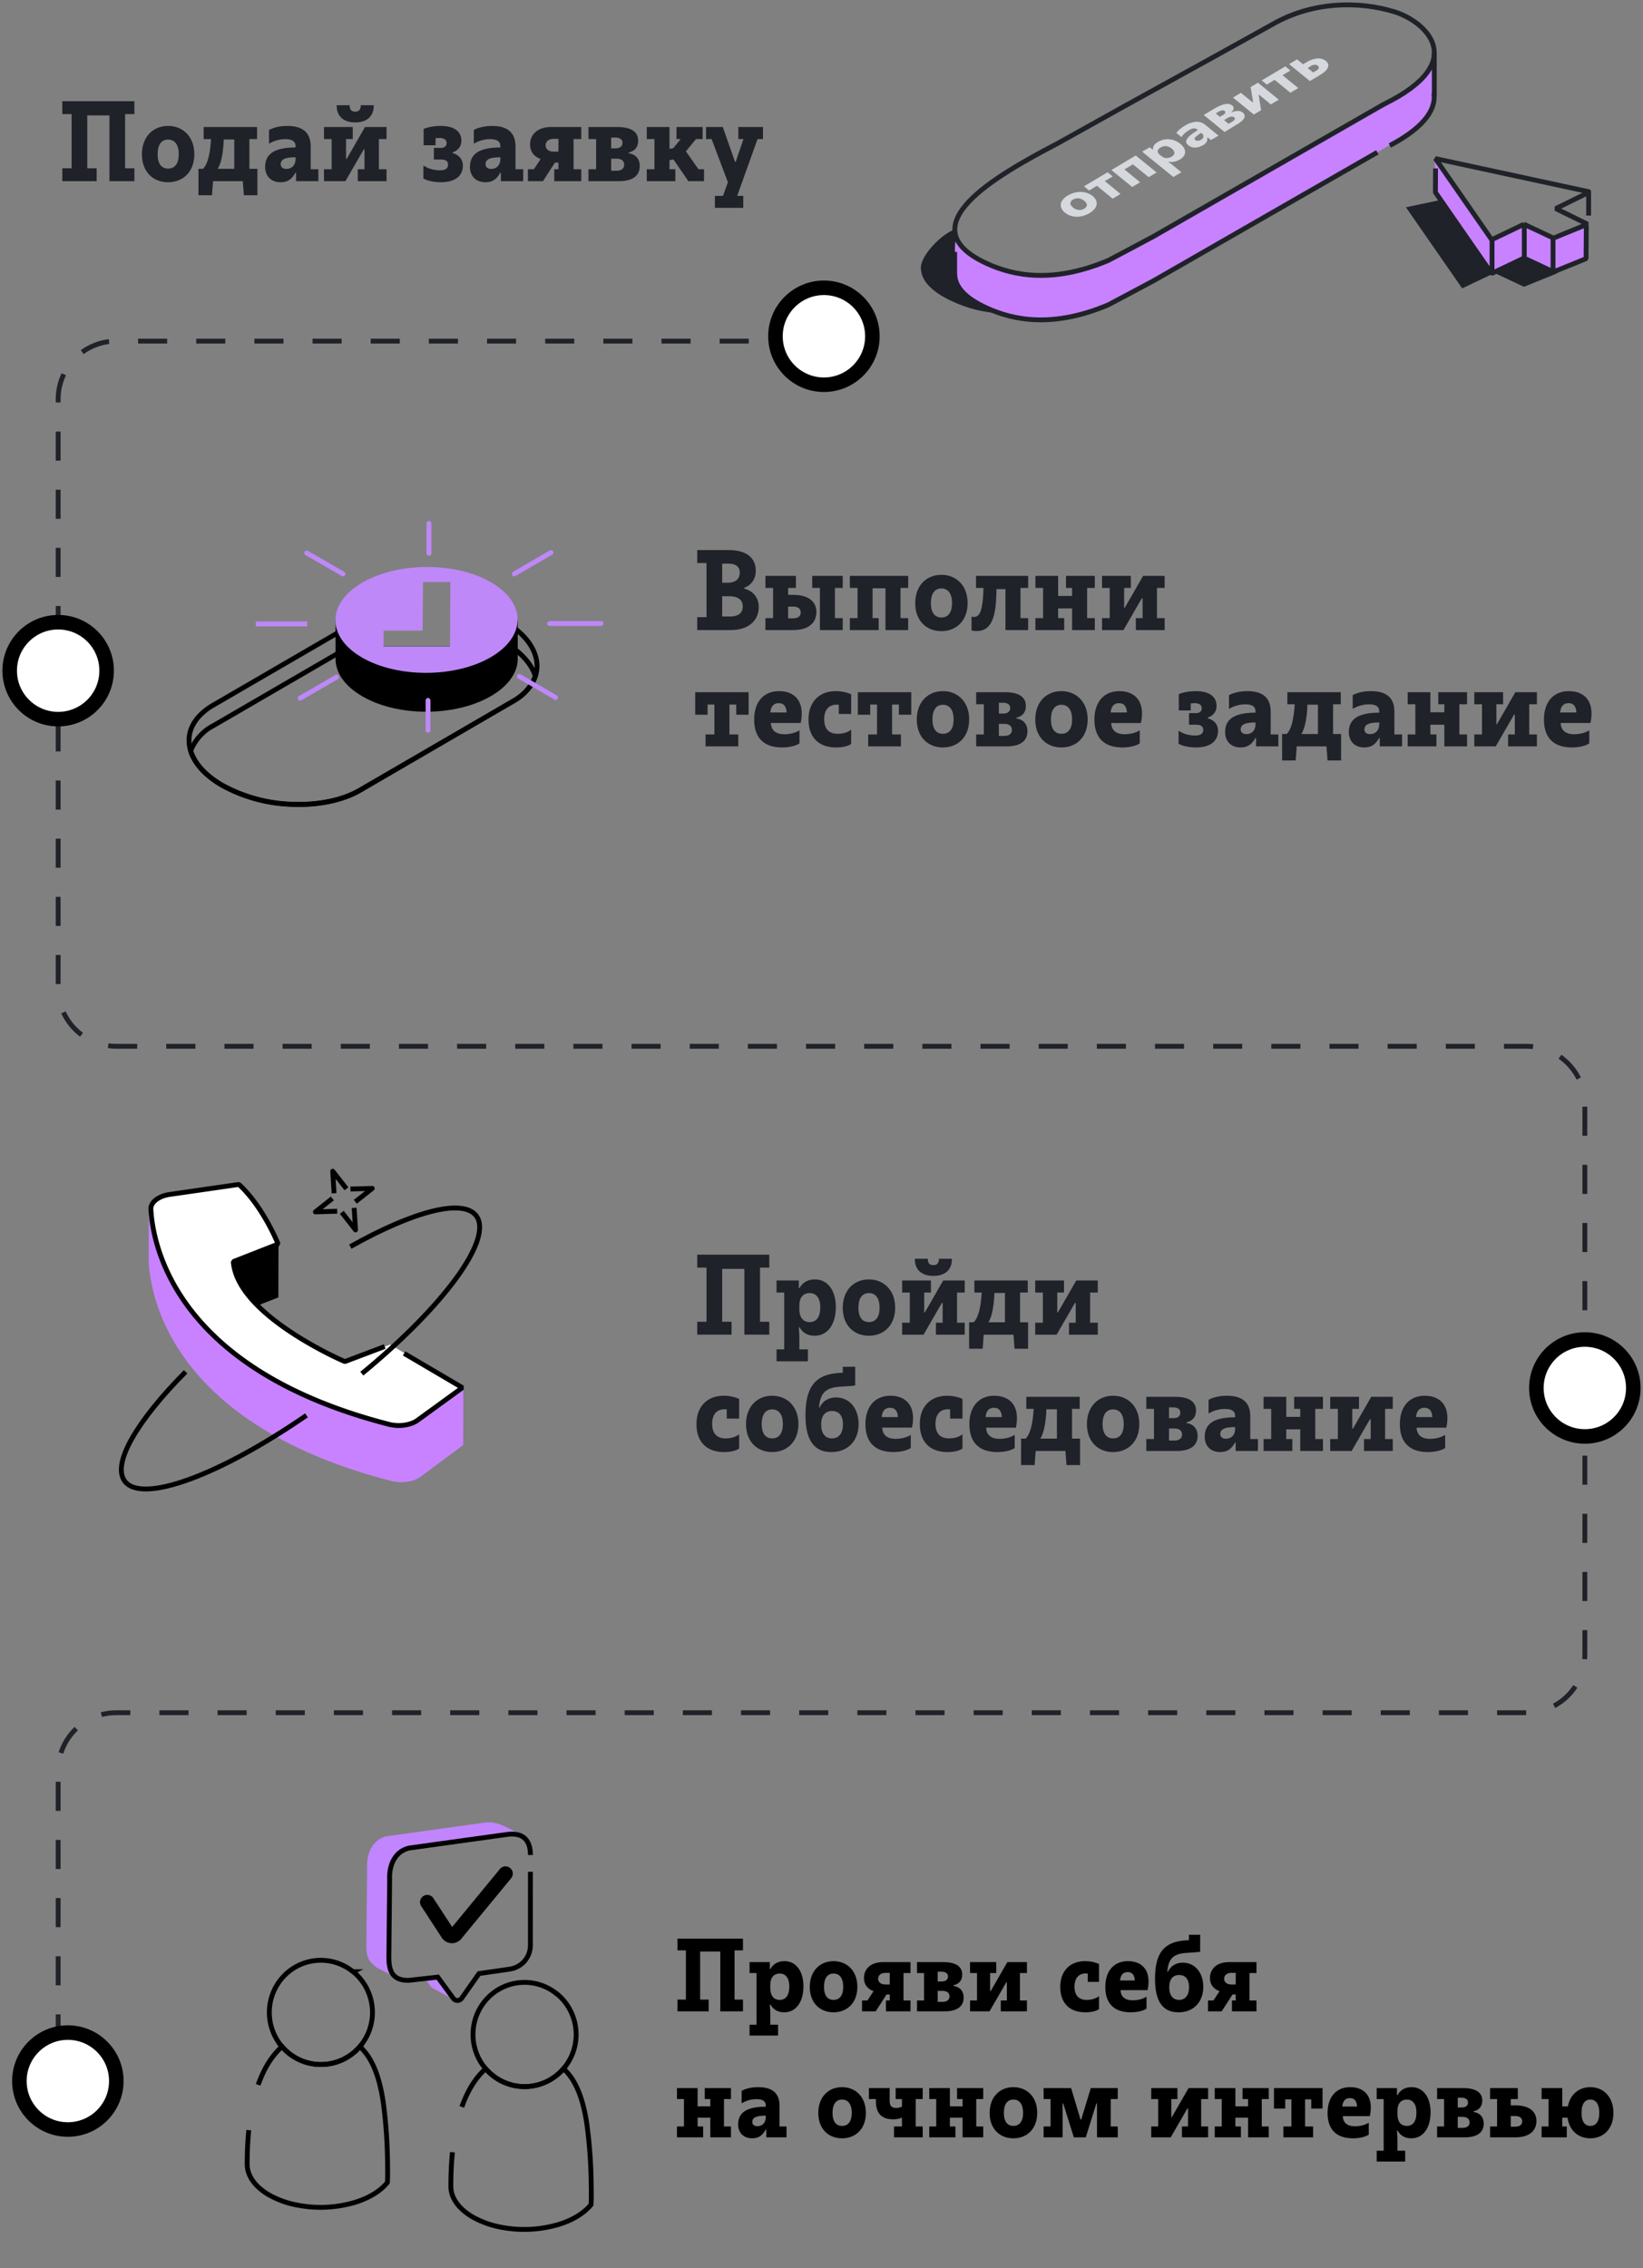 <svg width="339" height="468" fill="none" xmlns="http://www.w3.org/2000/svg"><rect width="100%" height="100%" fill="#808080" stroke="none"/><path d="m321.217 49.575-.052 6.874-6.72 2.724-6.085-2.85-6.668 3.179-11.606-16.733 11.606-2.455 6.572 9.117 5.859 2.716 7.094-2.572z" fill="#1F2229"/><path d="m327.303 46.496-.052 6.874-6.72 2.724-6.086-2.85-6.668 3.18-11.605-16.734-.113-6.671 11.51 15.94 6.781-2.606 5.859 2.716 7.094-2.573z" fill="#C882FF"/><path d="m314.446 46.27-6.668 3.187-11.606-16.733 31.827 6.874-6.999 3.44 6.555 3.214-7.024 2.876-6.085-2.859z" stroke="#1F2229" stroke-linejoin="bevel"/><path d="m327.303 46.497-.052 6.873-6.72 2.724-6.085-2.85-6.668 3.18-11.606-16.734.026-4.934M327.781 39.295v5.186M320.436 49.204v6.51M314.506 46.674v6.511M307.854 49.39v6.51" stroke="#1F2229" stroke-linejoin="bevel"/><path d="M190 55.29c.038 2.433 1.905 4.792 6.56 6.924 5.664 2.605 13.766 4.145 25.075-.616.267-.111 9.404-5.003 9.404-5.003l46.15-26.489s8.033-4.589 9.804-6.868c2.807-3.61 4.417 1.306 4.912-4.066-1.829 3.265-4.563 3.24-14.716 8.932-22.294 13.596-67.135 36.672-65.291 29.877-11.741 4.313-12.7-4.312-15.338-10.472-2.759 1.232-6.598 5.347-6.56 7.78z" fill="#1F2229"/><path d="M196.994 56.61c.038 2.433 1.904 4.793 6.559 6.924 5.664 2.606 13.766 4.146 25.075-.616.267-.11 9.404-5.002 9.404-5.002l46.15-26.49s8.033-4.589 9.804-6.868c2.807-3.61 1.474-7.626 1.969-12.998-1.829 3.265-.521 4.392-10.674 10.084-22.294 13.596-52.068 29.286-56.926 32.403-11.741 4.313-22.504 4.19-31.247-4.207-.172 2.033-.114 6.77-.114 6.77z" fill="#C882FF"/><path d="M285.614 21.466c17.989-8.846 8.255-17.126 2.166-19.01C280.363.157 270.826.28 262.565 5.011l-1.454.807c-18.58 10.361-21.793 11.963-42.087 23.323l-1.029.566c-12.47 6.542-30.999 17.015-14.414 24.654 5.664 2.605 13.767 4.145 25.076-.616.266-.111 9.404-4.996 9.404-4.996l46.15-26.49 1.403-.794zM286.762 30.022c7.473-3.93 9.575-7.725 9.093-10.86" stroke="#1F2229" stroke-linejoin="round"/><path d="M196.996 56.61c.038 2.433 1.905 4.793 6.559 6.924 5.664 2.606 13.767 4.146 25.076-.616.266-.111 9.404-5.002 9.404-5.002l46.15-26.49M196.975 51.984v5.267M295.938 10.746v9.118" stroke="#1F2229" stroke-linejoin="round"/><path d="m229.582 40.997-3.259-2.661-1.616.971-1.047-.862 4.867-2.898 1.055.854-1.625.963 3.241 2.652-1.616.98zM219.713 43.858a2.4 2.4 0 0 1-.725-.908 1.74 1.74 0 0 1-.11-.908c.075-.337.237-.65.468-.908.274-.322.604-.592.973-.8l.101-.054a5.063 5.063 0 0 1 2.544-.672c.442-.002.882.065 1.304.2.427.144.825.362 1.175.644.312.239.558.551.716.909.124.286.156.603.092.908-.07.339-.232.653-.468.908a3.879 3.879 0 0 1-.992.8l-.11.063a5.395 5.395 0 0 1-1.157.49c-.439.126-.893.19-1.35.191a4.54 4.54 0 0 1-1.295-.209 3.695 3.695 0 0 1-1.166-.654zm1.13-1.952c0 .281.147.59.569.908.333.303.761.486 1.212.517.37.011.736-.08 1.056-.263.152-.081.287-.192.395-.327a.662.662 0 0 0 .174-.381.779.779 0 0 0-.092-.436 1.938 1.938 0 0 0-.449-.49 2.368 2.368 0 0 0-.625-.373 1.849 1.849 0 0 0-1.194-.091 2.532 2.532 0 0 0-.468.19 1.023 1.023 0 0 0-.56.7M258.699 23.631l-4.297-3.505 1.635-.972 2.424 1.97.092-.054-.515-3.106 1.515-.9 4.297 3.498-1.634.98-2.433-1.989-.083.064.505 3.124-1.506.89zM252.67 27.237l-4.307-3.515 2.25-1.335.202-.118c.34-.195.693-.368 1.056-.518.322-.13.657-.225 1.001-.282.254-.05.516-.05.771 0 .209.057.405.153.578.282a.74.74 0 0 1 .322.681c-.073.281-.242.528-.478.7l.055.054c.399-.188.834-.29 1.277-.3.367-.005.724.117 1.01.346.158.116.282.273.358.454a.72.72 0 0 1 0 .554 1.819 1.819 0 0 1-.487.663 6.044 6.044 0 0 1-1.065.772l-2.543 1.562zm1.974-3.015a.744.744 0 0 0-.606-.155 1.859 1.859 0 0 0-.717.255l-.752.454.918.772.753-.445c.214-.112.395-.278.523-.482a.332.332 0 0 0-.11-.427l-.009.027zm-3.223-1.154-.579.336.854.7.579-.337c.222-.105.405-.276.523-.49a.34.34 0 0 0-.119-.382.658.658 0 0 0-.524-.118c-.241.04-.472.126-.679.255h-.055M244.89 28.727c.202-.33.463-.619.771-.854.469-.382.97-.726 1.497-1.026l-.193-.155a.93.93 0 0 0-.689-.2c-.3.037-.589.14-.845.3l-.091.055a5.872 5.872 0 0 0-.919.672 3.398 3.398 0 0 0-.642.772l-1.056-.854c.197-.295.439-.558.716-.781.334-.27.687-.515 1.056-.736l.137-.073a4.806 4.806 0 0 1 2.195-.726 2.771 2.771 0 0 1 1.836.617l2.755 2.253-1.579.908-.661-.545-.083.055c.014.13.014.26 0 .39a.817.817 0 0 1-.092.4c-.083.15-.188.288-.312.409-.169.165-.36.306-.569.418h-.065c-.456.275-.98.422-1.515.426a2.115 2.115 0 0 1-1.349-.472 1.25 1.25 0 0 1-.441-.609 1.007 1.007 0 0 1 .138-.644zm1.744-.445c-.211.236-.22.436 0 .608a.74.74 0 0 0 .514.154c.222-.003.439-.07.625-.19a1.35 1.35 0 0 0 .33-.264.724.724 0 0 0 .175-.327.624.624 0 0 0 0-.363.913.913 0 0 0-.294-.354l-.156-.127a5.64 5.64 0 0 0-1.194.908M242.089 36.52l-6.427-5.223 1.579-.908.597.49.083-.054c-.044-.27.008-.546.147-.782.223-.342.542-.614.918-.78l.083-.055a3.426 3.426 0 0 1 1.037-.39c.395-.09.801-.11 1.203-.064.399.03.789.126 1.157.281.38.154.733.365 1.047.627.303.234.561.52.762.845.156.261.242.559.248.863a1.49 1.49 0 0 1-.276.826c-.217.295-.496.54-.817.718l-.092.054a3.512 3.512 0 0 1-1.092.409 3.15 3.15 0 0 1-1.167 0h-.073l.725.508 2.029 1.653-1.671.981zm-3.149-5.014c.081.172.204.322.358.436l.266.218c.318.278.724.438 1.148.454a2.105 2.105 0 0 0 1.029-.282c.145-.084.275-.191.385-.318a.67.67 0 0 0 .074-.845 1.587 1.587 0 0 0-.45-.517 2.556 2.556 0 0 0-.606-.363 2.142 2.142 0 0 0-.615-.137 1.96 1.96 0 0 0-1.038.273 1.81 1.81 0 0 0-.404.309.76.76 0 0 0-.202.363.69.69 0 0 0 .064.4M233.606 38.58l-4.297-3.496 5.031-2.997 4.307 3.496-1.635.981-3.259-2.652-1.754 1.045 3.25 2.652-1.643.972zM266.247 19.135l-3.25-2.652-1.616.972-1.047-.863 4.866-2.897 1.047.853-1.625.972 3.25 2.652-1.625.963zM270.276 16.729l-4.297-3.497 1.634-.981 1.239 1.008.579-.345.101-.055a6.4 6.4 0 0 1 1.203-.563c.368-.125.75-.204 1.138-.236.31-.018.621.019.918.109.273.084.528.216.753.39.203.16.363.366.469.6a.963.963 0 0 1 0 .681c-.1.286-.267.544-.487.754-.319.32-.68.594-1.074.818l-2.176 1.316zm.082-3.016-.551.327 1.157.908.551-.327c.349-.209.542-.4.579-.58a.433.433 0 0 0-.193-.472.925.925 0 0 0-.634-.21 1.798 1.798 0 0 0-.863.29" fill="#D5D8DC"/><path d="m75.523 127.185-31.471 18.276c-3.577 2.061-5.365 4.958-5.007 8.099.358 3.141 2.763 6.146 6.777 8.477a31.95 31.95 0 0 0 14.591 3.941c5.365.189 10.327-.855 13.868-2.915l31.462-18.313c3.576-2.051 5.365-4.949 5.016-8.098-.349-3.15-2.772-6.156-6.777-8.486" stroke="#000" stroke-linejoin="round"/><path d="m75.523 131.432-31.471 18.276a9.877 9.877 0 0 0-4.712 5.238c.822 2.6 3.084 5.084 6.482 7.055a31.95 31.95 0 0 0 14.591 3.941c5.365.189 10.327-.855 13.867-2.916l31.463-18.276a9.876 9.876 0 0 0 4.712-5.237c-.814-2.601-3.085-5.084-6.473-7.055" stroke="#000" stroke-linejoin="round"/><path fill-rule="evenodd" clip-rule="evenodd" d="m75.551 127.806 3.576 5.561h13.707l7.823-5.534h6.169v8.098c0 2.79-1.878 5.571-5.543 7.703-7.359 4.275-19.277 4.302-26.59 0-3.666-2.132-5.49-4.94-5.454-7.748v-8.098l6.312.018z" fill="#000"/><path d="m69.46 139.693-7.528 4.365 7.528-4.365zm-6.17-25.592 7.475 4.31-7.474-4.31zm43.864 25.457 7.475 4.347-7.475-4.347zM88.504 108v6.164V108zm25.177 6.011-7.564 4.4 7.564-4.4zm10.318 14.641h-10.604 10.604zm-35.683 15.856v6.164-6.164zm-24.927-15.775H52.785 63.39z" fill="#BE88F8"/><path d="M63.389 128.733H52.785m16.675 10.96-7.528 4.365 7.528-4.365zm-6.17-25.592 7.475 4.31-7.474-4.31zm43.864 25.457 7.475 4.347-7.475-4.347zM88.504 108v6.164V108zm25.177 6.011-7.564 4.4 7.564-4.4zm10.318 14.641h-10.604 10.604zm-35.683 15.856v6.164-6.164z" stroke="#BE88F8" stroke-linejoin="round"/><path fill-rule="evenodd" clip-rule="evenodd" d="M74.754 120.21c7.358-4.283 19.267-4.301 26.581-.054 7.313 4.248 7.278 11.177-.081 15.451-7.358 4.275-19.276 4.302-26.59.045-7.313-4.256-7.269-11.167.09-15.442zm12.436 9.899h-8.046v3.275H92.85l.072-13.3h-5.633l-.099 10.025z" fill="#BE88F8"/><path d="m57.466 256.013-9.426 3.68-.029 11.669 9.427-3.665.028-11.684z" fill="#000"/><path d="M86.083 293.411c-.254.129-.493.258-.774.344a4.97 4.97 0 0 1-.929.258v-.015c-.14.015-.267.043-.393.058a1.74 1.74 0 0 1-.282.028c-.197.043-.38.058-.577.058h-.506c-.155 0-.324-.029-.493-.029h-.014a5.887 5.887 0 0 1-.492-.057c-.169-.029-.324-.058-.492-.086-.141-.029-.268-.072-.394-.1-1.267-.315-2.49-.659-3.686-1.003-3.7-1.074-7.12-2.248-10.257-3.508h-.014c-4.263-1.703-8.019-3.565-11.34-5.512-21.285-12.499-24.366-28.922-24.732-35.136v-.115l-.028 11.669v.115c.366 6.228 3.46 22.651 24.747 35.15 3.32 1.948 7.077 3.809 11.34 5.513 3.137 1.26 6.555 2.434 10.255 3.508 1.196.343 2.434.673 3.686 1.002.127.043.268.071.394.1.155.029.324.057.493.086.169.029.323.057.492.057h.014c.155.029.324.029.493.029h.52c.197-.014.38-.029.563-.043.084-.014.183-.043.281-.043.127-.014.254-.029.38-.057h.014c.324-.058.647-.129.943-.229.436-.158.816-.33 1.168-.544l.52-.358 8.584-6.393.028-11.67-9.512 6.938v-.015z" fill="#C882FF"/><path d="M49.349 244.259c4.918 4.498 7.952 11.956 8.118 12.337l-9.282 3.637c.485 6.697 8.63 12.774 15.114 16.581 4.364 2.566 7.8 4.032 7.98 4.103l9.213-3.483 15.1 8.883-9.295 6.753c-.693.508-1.649.846-2.73 1.001a8.184 8.184 0 0 1-3.214-.183c-10.293-2.651-18.44-6.077-24.895-9.869-20.933-12.309-23.981-28.481-24.327-34.614-.042-.705.332-1.41 1.053-1.959.734-.564 1.759-.973 2.923-1.128l14.242-2.059z" fill="#fff"/><path d="m83.376 279.244 12.027 7.074-9.269 6.734c-.69.506-1.643.844-2.72.998a8.137 8.137 0 0 1-3.205-.183c-10.263-2.642-18.386-6.058-24.823-9.84-20.871-12.272-23.91-28.396-24.255-34.511-.042-.703.331-1.406 1.05-1.954.732-.563 1.754-.97 2.914-1.125l14.2-2.052c4.904 4.484 7.929 11.92 8.094 12.3l-9.254 3.627c.483 6.677 8.605 12.736 15.07 16.532 4.35 2.558 7.776 4.02 7.956 4.09l8.21-3.103" stroke="#000" stroke-linejoin="bevel"/><path d="M72.279 257.219c12.899-7.25 23.293-10.063 26.013-6.321 3.492 4.8-6.848 18.752-23.635 32.525M63.231 292.031c-17.867 12.337-34.026 18.346-37.523 13.543-2.638-3.63 2.621-12.482 12.591-22.531" stroke="#000" stroke-miterlimit="10"/><path class="dot1" d="m68.929 246.206-.28-4.553 2.834 3.629" stroke="#000" stroke-linejoin="round"/><path class="dot2" d="m72.31 245.332 4.503-.131-3.502 2.765" stroke="#000" stroke-linejoin="round"/><path class="dot3" d="m73.075 249.216.28 4.552-2.834-3.628" stroke="#000" stroke-linejoin="round"/><path class="dot4" d="m69.576 249.914-4.503.131 3.501-2.765" stroke="#000" stroke-linejoin="round"/><path d="M19.942 34.72h-1.936V23.808h4.576v13.574h5.148V34.72h-1.914V23.544h1.914v-2.662H12.858v2.662h1.914V34.72h-1.914v2.662h7.084V34.72zm14.738 2.882c3.058 0 5.412-2.112 5.412-5.786 0-3.674-2.398-5.83-5.412-5.83-3.036 0-5.39 2.178-5.39 5.852 0 3.674 2.354 5.764 5.39 5.764zm0-2.816c-1.21 0-2.156-.814-2.156-2.948 0-2.2.946-3.036 2.156-3.036 1.21 0 2.2.836 2.2 3.014 0 2.156-.968 2.97-2.2 2.97zm10.223.044c.946-1.342 1.232-4.598 1.254-6.05h2.178v6.05h-3.432zm-.946 2.552h6.138l.22 2.904h2.794V34.83h-1.65v-6.138h1.584v-2.486H42.021v2.486h1.518c-.176 2.838-.616 5.082-1.65 6.138h-.946v5.456h2.794l.22-2.904zm15.131-2.53c-.748 0-1.166-.396-1.166-.946 0-.968.77-1.452 3.058-1.452v.308c0 1.408-.858 2.09-1.892 2.09zm1.87.792h.132v1.738h4.598v-2.464h-1.584V30.21c0-2.728-1.496-4.224-4.84-4.224-1.364 0-2.706.264-3.762.836v2.838a6.412 6.412 0 0 1 3.366-.946c1.496 0 2.112.506 2.112 1.452v.264c-4.312 0-6.27 1.32-6.27 4.004 0 1.87 1.188 3.168 3.19 3.168 1.716 0 2.442-.902 3.058-1.958zm5.888 1.738h4.422l3.784-6.556h.154v4.092H73.82v2.464h5.94v-2.464h-1.584v-6.226h1.584v-2.486h-4.444l-3.784 6.578H71.4v-4.092h1.386v-2.486h-5.94v2.486h1.584v6.226h-1.584v2.464zm6.446-12.122c1.892 0 3.828-.814 3.828-3.542h-2.684c0 .814-.308 1.32-1.144 1.32-.88 0-1.144-.506-1.144-1.32h-2.684c0 2.706 1.914 3.542 3.828 3.542zm17.657 12.342c3.168 0 4.554-1.474 4.554-3.432 0-1.32-.836-2.244-2.112-2.574v-.154c1.32-.462 1.804-1.452 1.804-2.42 0-1.716-1.232-3.036-4.29-3.036-1.254 0-2.552.22-3.498.616v3.366h2.464v-1.452c.286-.022.594-.044.858-.044.858 0 1.408.352 1.408 1.012 0 .638-.374 1.034-1.21 1.034H89.52v2.398h1.474c1.034 0 1.452.396 1.452 1.078 0 .77-.55 1.144-1.672 1.144-1.21 0-2.31-.286-3.41-.99v2.684c.99.572 2.508.77 3.586.77zm10.399-2.75c-.748 0-1.166-.396-1.166-.946 0-.968.77-1.452 3.058-1.452v.308c0 1.408-.858 2.09-1.892 2.09zm1.87.792h.132v1.738h4.598v-2.464h-1.584V30.21c0-2.728-1.496-4.224-4.84-4.224-1.364 0-2.706.264-3.762.836v2.838a6.412 6.412 0 0 1 3.366-.946c1.496 0 2.112.506 2.112 1.452v.264c-4.312 0-6.27 1.32-6.27 4.004 0 1.87 1.188 3.168 3.19 3.168 1.716 0 2.442-.902 3.058-1.958zm10.991-4.356c-1.1 0-1.628-.638-1.628-1.298 0-.682.528-1.342 1.628-1.342h1.012v2.64h-1.012zm-2.178 6.094 2.464-3.828h.726v1.364h-.858v2.464h5.566v-2.464h-1.584v-6.226h1.584v-2.486h-6.182c-3.212 0-4.378 1.892-4.378 3.608 0 1.452.792 2.486 2.178 2.992l-1.386 2.112h-1.232v2.464h3.102zm9.385 0h6.248c3.3 0 4.334-1.452 4.334-3.146 0-1.452-.858-2.398-2.288-2.618v-.154c1.188-.264 1.958-1.056 1.958-2.42 0-1.694-1.21-2.838-4.312-2.838h-5.94v2.486H123v6.226h-1.584v2.464zm4.686-6.776v-2.222h.858c.968 0 1.474.418 1.474 1.056 0 .704-.418 1.166-1.474 1.166h-.858zm0 4.62V32.74h1.122c.946 0 1.562.418 1.562 1.254 0 .792-.594 1.232-1.562 1.232h-1.122zm13.241-.308h-1.21v-1.87l.814-.154 3.08 4.488h3.234v-2.464h-1.144l-2.596-3.696 2.09-2.53h1.364v-2.486h-5.39v2.486h.858l-1.518 1.87-.792.154v-4.51h-4.686v2.486h1.584v6.226h-1.584v2.464h5.896v-2.464zm14.013 7.964v-2.464h-1.254l4.202-11.726h1.122v-2.486h-5.082v2.486h1.056l-1.606 4.708h-.132l-2.53-7.194h-3.454v2.486h1.144l3.366 8.91-1.012 2.816h-1.672v2.464h5.852zM143.858 130h6.864c3.982 0 5.83-2.178 5.83-4.752 0-2.024-1.21-3.322-3.014-3.806v-.154c1.408-.528 2.398-1.716 2.398-3.542 0-2.486-1.738-4.246-5.544-4.246h-6.534v2.662h1.914v11.176h-1.914V130zm5.148-9.768v-3.938h1.21c1.364 0 2.42.44 2.42 1.87 0 1.43-1.078 2.068-2.42 2.068h-1.21zm0 6.974v-4.18h1.474c1.43 0 2.772.484 2.772 2.112 0 1.562-1.21 2.068-2.728 2.068h-1.518zM169.17 130h4.708v-2.464h-1.606v-6.226h1.606v-2.486h-6.292v2.486h1.584V130zm-11.242 0h5.72c3.344 0 4.796-1.628 4.796-3.718 0-2.024-1.452-3.542-4.796-3.542h-1.034v-1.43h1.606v-2.486h-6.292v2.486h1.584v6.226h-1.584V130zm4.686-2.42v-2.42h.968c1.166 0 1.628.506 1.628 1.21s-.462 1.21-1.628 1.21h-.968zm18.678-.044h-1.254v-6.16h2.662V130h4.686v-2.464h-1.584v-6.226h1.584v-2.486h-12.034v2.486h1.584v6.226h-1.584V130h5.94v-2.464zm12.941 2.684c3.058 0 5.412-2.112 5.412-5.786 0-3.674-2.398-5.83-5.412-5.83-3.036 0-5.39 2.178-5.39 5.852 0 3.674 2.354 5.764 5.39 5.764zm0-2.816c-1.21 0-2.156-.814-2.156-2.948 0-2.2.946-3.036 2.156-3.036 1.21 0 2.2.836 2.2 3.014 0 2.156-.968 2.97-2.2 2.97zm11.372-5.852h1.848V130h4.686v-2.464h-1.584v-6.226h1.584v-2.486h-10.758v2.486h1.54c-.132 4.268-.616 5.984-1.936 5.984-.264 0-.528-.066-.528-.066v2.838s.418.132 1.078.132c3.454 0 4.004-3.762 4.07-8.646zm13.972 5.984h-1.254v-2.002h2.882V130h4.686v-2.464h-1.584v-6.226h1.584v-2.486h-5.94v2.486h1.254v1.65h-2.882v-4.136h-4.686v2.486h1.584v6.226h-1.584V130h5.94v-2.464zm7.81 2.464h4.422l3.784-6.556h.154v4.092h-1.386V130h5.94v-2.464h-1.584v-6.226h1.584v-2.486h-4.444l-3.784 6.578h-.132v-4.092h1.386v-2.486h-5.94v2.486h1.584v6.226h-1.584V130zm-75.059 24v-2.464h-1.826v-6.16h1.408v2.09h2.552v-4.642H143.44v4.642h2.552v-2.09h1.408v6.16h-1.826V154h6.754zm9.042.22c1.496 0 2.838-.33 3.586-.836v-2.706c-.924.594-2.134.814-3.124.814-1.848 0-2.706-.88-2.772-2.31h6.116c.11-.308.242-1.1.242-1.98 0-3.058-1.914-4.598-4.686-4.598-3.146 0-5.126 2.222-5.126 5.852 0 3.872 2.112 5.764 5.764 5.764zm-2.42-7.216c.11-1.166.616-1.914 1.716-1.914 1.078 0 1.584.704 1.628 1.914h-3.344zm16.671 6.49v-2.948c-.77.638-1.892.858-2.794.858-1.694 0-2.772-.924-2.772-3.014 0-1.936.968-2.992 2.552-2.992.154 0 .308 0 .462.022v1.892h2.552v-4.07h-.044c-.704-.33-1.804-.638-3.124-.638-3.41 0-5.632 2.222-5.632 5.852 0 3.586 2.024 5.764 5.698 5.764 1.364 0 2.508-.286 3.102-.726zm10.266.506v-2.464h-1.826v-6.16h1.408v2.09h2.552v-4.642h-11.022v4.642h2.552v-2.09h1.408v6.16h-1.826V154h6.754zm8.668.22c3.058 0 5.412-2.112 5.412-5.786 0-3.674-2.398-5.83-5.412-5.83-3.036 0-5.39 2.178-5.39 5.852 0 3.674 2.354 5.764 5.39 5.764zm0-2.816c-1.21 0-2.156-.814-2.156-2.948 0-2.2.946-3.036 2.156-3.036 1.21 0 2.2.836 2.2 3.014 0 2.156-.968 2.97-2.2 2.97zm6.857 2.596h6.248c3.3 0 4.334-1.452 4.334-3.146 0-1.452-.858-2.398-2.288-2.618v-.154c1.188-.264 1.958-1.056 1.958-2.42 0-1.694-1.21-2.838-4.312-2.838h-5.94v2.486h1.584v6.226h-1.584V154zm4.686-6.776v-2.222h.858c.968 0 1.474.418 1.474 1.056 0 .704-.418 1.166-1.474 1.166h-.858zm0 4.62v-2.486h1.122c.946 0 1.562.418 1.562 1.254 0 .792-.594 1.232-1.562 1.232h-1.122zm12.906 2.376c3.058 0 5.412-2.112 5.412-5.786 0-3.674-2.398-5.83-5.412-5.83-3.036 0-5.39 2.178-5.39 5.852 0 3.674 2.354 5.764 5.39 5.764zm0-2.816c-1.21 0-2.156-.814-2.156-2.948 0-2.2.946-3.036 2.156-3.036 1.21 0 2.2.836 2.2 3.014 0 2.156-.968 2.97-2.2 2.97zm12.577 2.816c1.496 0 2.838-.33 3.586-.836v-2.706c-.924.594-2.134.814-3.124.814-1.848 0-2.706-.88-2.772-2.31h6.116c.11-.308.242-1.1.242-1.98 0-3.058-1.914-4.598-4.686-4.598-3.146 0-5.126 2.222-5.126 5.852 0 3.872 2.112 5.764 5.764 5.764zm-2.42-7.216c.11-1.166.616-1.914 1.716-1.914 1.078 0 1.584.704 1.628 1.914h-3.344zm17.603 7.216c3.168 0 4.554-1.474 4.554-3.432 0-1.32-.836-2.244-2.112-2.574v-.154c1.32-.462 1.804-1.452 1.804-2.42 0-1.716-1.232-3.036-4.29-3.036-1.254 0-2.552.22-3.498.616v3.366h2.464v-1.452c.286-.022.594-.044.858-.044.858 0 1.408.352 1.408 1.012 0 .638-.374 1.034-1.21 1.034h-1.408v2.398h1.474c1.034 0 1.452.396 1.452 1.078 0 .77-.55 1.144-1.672 1.144-1.21 0-2.31-.286-3.41-.99v2.684c.99.572 2.508.77 3.586.77zm10.398-2.75c-.748 0-1.166-.396-1.166-.946 0-.968.77-1.452 3.058-1.452v.308c0 1.408-.858 2.09-1.892 2.09zm1.87.792h.132V154h4.598v-2.464h-1.584v-4.708c0-2.728-1.496-4.224-4.84-4.224-1.364 0-2.706.264-3.762.836v2.838a6.412 6.412 0 0 1 3.366-.946c1.496 0 2.112.506 2.112 1.452v.264c-4.312 0-6.27 1.32-6.27 4.004 0 1.87 1.188 3.168 3.19 3.168 1.716 0 2.442-.902 3.058-1.958zm9.469-.814c.946-1.342 1.232-4.598 1.254-6.05h2.178v6.05h-3.432zm-.946 2.552h6.138l.22 2.904h2.794v-5.456h-1.65v-6.138h1.584v-2.486h-11.022v2.486h1.518c-.176 2.838-.616 5.082-1.65 6.138h-.946v5.456h2.794l.22-2.904zm15.131-2.53c-.748 0-1.166-.396-1.166-.946 0-.968.77-1.452 3.058-1.452v.308c0 1.408-.858 2.09-1.892 2.09zm1.87.792h.132V154h4.598v-2.464h-1.584v-4.708c0-2.728-1.496-4.224-4.84-4.224-1.364 0-2.706.264-3.762.836v2.838a6.412 6.412 0 0 1 3.366-.946c1.496 0 2.112.506 2.112 1.452v.264c-4.312 0-6.27 1.32-6.27 4.004 0 1.87 1.188 3.168 3.19 3.168 1.716 0 2.442-.902 3.058-1.958zm11.827-.726h-1.254v-2.002h2.882V154h4.686v-2.464h-1.584v-6.226h1.584v-2.486h-5.94v2.486h1.254v1.65h-2.882v-4.136h-4.686v2.486h1.584v6.226h-1.584V154h5.94v-2.464zm7.81 2.464h4.422l3.784-6.556h.154v4.092h-1.386V154h5.94v-2.464h-1.584v-6.226h1.584v-2.486h-4.444l-3.784 6.578h-.132v-4.092h1.386v-2.486h-5.94v2.486h1.584v6.226h-1.584V154zm20.136.22c1.496 0 2.838-.33 3.586-.836v-2.706c-.924.594-2.134.814-3.124.814-1.848 0-2.706-.88-2.772-2.31h6.116c.11-.308.242-1.1.242-1.98 0-3.058-1.914-4.598-4.686-4.598-3.146 0-5.126 2.222-5.126 5.852 0 3.872 2.112 5.764 5.764 5.764zm-2.42-7.216c.11-1.166.616-1.914 1.716-1.914 1.078 0 1.584.704 1.628 1.914h-3.344zM150.942 272.719h-1.936v-10.912h4.576v13.574h5.148v-2.662h-1.914v-11.176h1.914v-2.662h-14.872v2.662h1.914v11.176h-1.914v2.662h7.084v-2.662zm16.124.066c-1.188 0-2.134-.748-2.134-2.706v-.704c0-1.848.968-2.574 2.156-2.574 1.144 0 2.156.792 2.156 2.948 0 2.266-1.012 3.036-2.178 3.036zm-.374 8.096v-2.464h-1.76v-2.816l-.11-1.738h.154c.616 1.078 1.606 1.738 3.102 1.738 2.728 0 4.378-2.398 4.378-5.918 0-3.344-1.628-5.698-4.312-5.698-1.606 0-2.64.77-3.168 1.782h-.154v-1.562h-4.598v2.486h1.584v11.726h-1.584v2.464h6.468zm12.588-5.28c3.058 0 5.412-2.112 5.412-5.786 0-3.674-2.398-5.83-5.412-5.83-3.036 0-5.39 2.178-5.39 5.852 0 3.674 2.354 5.764 5.39 5.764zm0-2.816c-1.21 0-2.156-.814-2.156-2.948 0-2.2.946-3.036 2.156-3.036 1.21 0 2.2.836 2.2 3.014 0 2.156-.968 2.97-2.2 2.97zm6.857 2.596h4.422l3.784-6.556h.154v4.092h-1.386v2.464h5.94v-2.464h-1.584v-6.226h1.584v-2.486h-4.444l-3.784 6.578h-.132v-4.092h1.386v-2.486h-5.94v2.486h1.584v6.226h-1.584v2.464zm6.446-12.122c1.892 0 3.828-.814 3.828-3.542h-2.684c0 .814-.308 1.32-1.144 1.32-.88 0-1.144-.506-1.144-1.32h-2.684c0 2.706 1.914 3.542 3.828 3.542zm11.336 9.57c.946-1.342 1.232-4.598 1.254-6.05h2.178v6.05h-3.432zm-.946 2.552h6.138l.22 2.904h2.794v-5.456h-1.65v-6.138h1.584v-2.486h-11.022v2.486h1.518c-.176 2.838-.616 5.082-1.65 6.138h-.946v5.456h2.794l.22-2.904zm10.621 0h4.422l3.784-6.556h.154v4.092h-1.386v2.464h5.94v-2.464h-1.584v-6.226h1.584v-2.486h-4.444l-3.784 6.578h-.132v-4.092h1.386v-2.486h-5.94v2.486h1.584v6.226h-1.584v2.464zm-61.09 23.494v-2.948c-.77.638-1.892.858-2.794.858-1.694 0-2.772-.924-2.772-3.014 0-1.936.968-2.992 2.552-2.992.154 0 .308 0 .462.022v1.892h2.552v-4.07h-.044c-.704-.33-1.804-.638-3.124-.638-3.41 0-5.632 2.222-5.632 5.852 0 3.586 2.024 5.764 5.698 5.764 1.364 0 2.508-.286 3.102-.726zm6.817.726c3.058 0 5.412-2.112 5.412-5.786 0-3.674-2.398-5.83-5.412-5.83-3.036 0-5.39 2.178-5.39 5.852 0 3.674 2.354 5.764 5.39 5.764zm0-2.816c-1.21 0-2.156-.814-2.156-2.948 0-2.2.946-3.036 2.156-3.036 1.21 0 2.2.836 2.2 3.014 0 2.156-.968 2.97-2.2 2.97zm12.203 2.816c3.388 0 5.632-2.288 5.632-5.786 0-3.234-1.914-5.478-4.62-5.478-2.024 0-3.036 1.188-3.388 2.068h-.154c.242-2.97 1.32-4.07 4.312-4.29 1.188-.088 2.552-.132 3.146-.264v-3.85H173.9v1.232c-.264.022-.528.044-.77.044-4.884.33-6.93 2.816-6.93 8.756 0 6.028 2.486 7.568 5.324 7.568zm.132-2.816c-1.276 0-2.222-.902-2.222-2.86 0-1.958.924-2.794 2.244-2.794 1.298 0 2.244.814 2.244 2.772 0 1.958-.946 2.882-2.266 2.882zm12.681 2.816c1.496 0 2.838-.33 3.586-.836v-2.706c-.924.594-2.134.814-3.124.814-1.848 0-2.706-.88-2.772-2.31h6.116c.11-.308.242-1.1.242-1.98 0-3.058-1.914-4.598-4.686-4.598-3.146 0-5.126 2.222-5.126 5.852 0 3.872 2.112 5.764 5.764 5.764zm-2.42-7.216c.11-1.166.616-1.914 1.716-1.914 1.078 0 1.584.704 1.628 1.914h-3.344zm16.671 6.49v-2.948c-.77.638-1.892.858-2.794.858-1.694 0-2.772-.924-2.772-3.014 0-1.936.968-2.992 2.552-2.992.154 0 .308 0 .462.022v1.892h2.552v-4.07h-.044c-.704-.33-1.804-.638-3.124-.638-3.41 0-5.632 2.222-5.632 5.852 0 3.586 2.024 5.764 5.698 5.764 1.364 0 2.508-.286 3.102-.726zm7.191.726c1.496 0 2.838-.33 3.586-.836v-2.706c-.924.594-2.134.814-3.124.814-1.848 0-2.706-.88-2.772-2.31h6.116c.11-.308.242-1.1.242-1.98 0-3.058-1.914-4.598-4.686-4.598-3.146 0-5.126 2.222-5.126 5.852 0 3.872 2.112 5.764 5.764 5.764zm-2.42-7.216c.11-1.166.616-1.914 1.716-1.914 1.078 0 1.584.704 1.628 1.914h-3.344zm11.28 4.444c.946-1.342 1.232-4.598 1.254-6.05h2.178v6.05h-3.432zm-.946 2.552h6.138l.22 2.904h2.794v-5.456h-1.65v-6.138h1.584v-2.486h-11.022v2.486h1.518c-.176 2.838-.616 5.082-1.65 6.138h-.946v5.456h2.794l.22-2.904zm15.967.22c3.058 0 5.412-2.112 5.412-5.786 0-3.674-2.398-5.83-5.412-5.83-3.036 0-5.39 2.178-5.39 5.852 0 3.674 2.354 5.764 5.39 5.764zm0-2.816c-1.21 0-2.156-.814-2.156-2.948 0-2.2.946-3.036 2.156-3.036 1.21 0 2.2.836 2.2 3.014 0 2.156-.968 2.97-2.2 2.97zm6.858 2.596h6.248c3.3 0 4.334-1.452 4.334-3.146 0-1.452-.858-2.398-2.288-2.618v-.154c1.188-.264 1.958-1.056 1.958-2.42 0-1.694-1.21-2.838-4.312-2.838h-5.94v2.486h1.584v6.226h-1.584v2.464zm4.686-6.776v-2.222h.858c.968 0 1.474.418 1.474 1.056 0 .704-.418 1.166-1.474 1.166h-.858zm0 4.62v-2.486h1.122c.946 0 1.562.418 1.562 1.254 0 .792-.594 1.232-1.562 1.232h-1.122zm11.747-.374c-.748 0-1.166-.396-1.166-.946 0-.968.77-1.452 3.058-1.452v.308c0 1.408-.858 2.09-1.892 2.09zm1.87.792h.132v1.738h4.598v-2.464h-1.584v-4.708c0-2.728-1.496-4.224-4.84-4.224-1.364 0-2.706.264-3.762.836v2.838a6.412 6.412 0 0 1 3.366-.946c1.496 0 2.112.506 2.112 1.452v.264c-4.312 0-6.27 1.32-6.27 4.004 0 1.87 1.188 3.168 3.19 3.168 1.716 0 2.442-.902 3.058-1.958zm11.828-.726h-1.254v-2.002h2.882v4.466h4.686v-2.464h-1.584v-6.226h1.584v-2.486h-5.94v2.486h1.254v1.65h-2.882v-4.136h-4.686v2.486h1.584v6.226h-1.584v2.464h5.94v-2.464zm7.81 2.464h4.422l3.784-6.556h.154v4.092h-1.386v2.464h5.94v-2.464h-1.584v-6.226h1.584v-2.486h-4.444l-3.784 6.578h-.132v-4.092h1.386v-2.486h-5.94v2.486h1.584v6.226h-1.584v2.464zm20.136.22c1.496 0 2.838-.33 3.586-.836v-2.706c-.924.594-2.134.814-3.124.814-1.848 0-2.706-.88-2.772-2.31h6.116c.11-.308.242-1.1.242-1.98 0-3.058-1.914-4.598-4.686-4.598-3.146 0-5.126 2.222-5.126 5.852 0 3.872 2.112 5.764 5.764 5.764zm-2.42-7.216c.11-1.166.616-1.914 1.716-1.914 1.078 0 1.584.704 1.628 1.914h-3.344z" fill="#1F2229"/><path d="M154.488 70.38H24c-6.627 0-12 5.373-12 12v121.5c0 6.628 5.373 12 12 12h291c6.627 0 12 5.373 12 12v113.501c0 6.627-5.373 12-12 12H24c-6.627 0-12 5.355-12 11.983V421.5" stroke="#1F2229" stroke-dasharray="6 6"/><path d="M170 79.382c5.523 0 10-4.477 10-10s-4.477-10-10-10-10 4.477-10 10 4.477 10 10 10zM12 148.381c5.523 0 10-4.477 10-10s-4.477-10-10-10-10 4.477-10 10 4.477 10 10 10zM327 296.381c5.523 0 10-4.477 10-10s-4.477-10-10-10-10 4.477-10 10 4.477 10 10 10zM14 439.382c5.523 0 10-4.477 10-10s-4.477-10-10-10-10 4.477-10 10 4.477 10 10 10z" fill="#fff" stroke="#000" stroke-width="3" stroke-miterlimit="10" stroke-linecap="round"/><path d="m88.164 392.473 4.245 6.513a1 1 0 0 0 1.61.09l10.285-12.49" stroke="#000" stroke-width="3" stroke-linecap="round"/><path d="m80.234 403.782.158-15.934c-.162-3.19 1.218-5.902 4.028-6.541l20.155-2.804c1.436-.096 2.285-.014 3.19.198-3.817-1.996-5.334-2.949-7.71-2.646l-20.272 2.819c-2.813.639-4.19 3.351-4.03 6.54l-.16 15.935c0 3.051.761 3.482 2.194 4.672l3.362 1.688c-.799-1.161-.926-3.001-.915-3.93v.003zM90.32 407.939l-2.648.293 1.218 1.667c.095.131.215.233.345.304.158.088 3.123 1.67 4.577 2.465l-2.651-3.578-.842-1.151z" fill="#C185FF"/><path d="m109.442 386.205-.007 15.165c-.003 2.525-1.855 4.623-4.39 4.937l-6.207.897-3.594 5.111c-.416.593-1.289.6-1.715.017l-3.21-4.393-6.014.668c-2.5 0-4.122-.943-4.07-4.825l.16-15.934c-.163-3.189 1.217-5.902 4.027-6.541l20.275-2.818c3.756-.481 4.745 1.79 4.745 4.255" stroke="#000"/><path d="M72.863 406.818a10.688 10.688 0 0 1 2.698 3.271c.093.167.175.339.257.521a10.827 10.827 0 0 1 1.028 4.353 10.819 10.819 0 0 1-2.616 7.323l-.2.229a10.551 10.551 0 0 1-7.364 3.448 10.513 10.513 0 0 1-4.516-.8 10.63 10.63 0 0 1-3.764-2.648l-.2-.229a10.846 10.846 0 0 1-2.616-7.068c0-2.598.929-5.107 2.615-7.066a10.585 10.585 0 0 1 6.558-3.586 10.485 10.485 0 0 1 4.28.285 10.586 10.586 0 0 1 3.82 1.977l.02-.01z" stroke="#000" stroke-miterlimit="10"/><path d="M53.268 430.163c1.087-3.101 2.664-5.868 4.927-7.888l.2.229a10.646 10.646 0 0 0 3.764 2.649c1.43.595 2.97.868 4.515.8a10.562 10.562 0 0 0 7.364-3.449l.2-.229c3.007 2.684 4.21 7.36 4.821 11.385.572 4.246.874 8.525.904 12.81.021 1.332.031 2.627-.03 3.839-1.557 1.94-4.055 3.261-6.424 4.02a24.948 24.948 0 0 1-11.902.697 19 19 0 0 1-6.167-2.184c-1.742-1.025-3.422-2.528-4.111-4.442a5.598 5.598 0 0 1-.329-1.836c0-2.215.085-4.619.329-7.054M114.887 411.376a10.695 10.695 0 0 1 2.955 3.792 10.826 10.826 0 0 1 1.027 4.353 10.82 10.82 0 0 1-2.615 7.323l-.201.229a10.554 10.554 0 0 1-7.364 3.448 10.509 10.509 0 0 1-4.515-.8 10.627 10.627 0 0 1-3.764-2.648l-.201-.229a10.846 10.846 0 0 1-2.615-7.068c0-2.598.928-5.107 2.614-7.065a10.583 10.583 0 0 1 6.559-3.587 10.485 10.485 0 0 1 4.28.286 10.554 10.554 0 0 1 3.819 1.977l.021-.011z" stroke="#000" stroke-miterlimit="10"/><path d="M95.291 434.721c1.088-3.101 2.664-5.868 4.927-7.888l.2.229a10.65 10.65 0 0 0 3.764 2.649c1.43.595 2.971.868 4.515.8a10.56 10.56 0 0 0 7.365-3.449l.2-.229c3.006 2.684 4.209 7.36 4.821 11.386.571 4.246.873 8.524.904 12.81.021 1.331.031 2.626-.031 3.838-1.557 1.94-4.055 3.261-6.424 4.02a24.947 24.947 0 0 1-11.902.697 18.997 18.997 0 0 1-6.166-2.184c-1.743-1.025-3.423-2.528-4.112-4.442a5.594 5.594 0 0 1-.329-1.836c0-2.215.085-4.619.33-7.054" stroke="#000" stroke-miterlimit="10"/><path d="M146.22 412.58h-1.76v-9.92h4.16V415h4.68v-2.42h-1.74v-10.16h1.74V400h-13.52v2.42h1.74v10.16h-1.74V415h6.44v-2.42zm14.658.06c-1.08 0-1.94-.68-1.94-2.46v-.64c0-1.68.88-2.34 1.96-2.34 1.04 0 1.96.72 1.96 2.68 0 2.06-.92 2.76-1.98 2.76zm-.34 7.36v-2.24h-1.6v-2.56l-.1-1.58h.14c.56.98 1.46 1.58 2.82 1.58 2.48 0 3.98-2.18 3.98-5.38 0-3.04-1.48-5.18-3.92-5.18-1.46 0-2.4.7-2.88 1.62h-.14v-1.42h-4.18v2.26h1.44v10.66h-1.44V420h5.88zm11.443-4.8c2.78 0 4.92-1.92 4.92-5.26s-2.18-5.3-4.92-5.3c-2.76 0-4.9 1.98-4.9 5.32 0 3.34 2.14 5.24 4.9 5.24zm0-2.56c-1.1 0-1.96-.74-1.96-2.68 0-2 .86-2.76 1.96-2.76s2 .76 2 2.74c0 1.96-.88 2.7-2 2.7zm10.679-3.18c-1 0-1.48-.58-1.48-1.18 0-.62.48-1.22 1.48-1.22h.92v2.4h-.92zm-1.98 5.54 2.24-3.48h.66v1.24h-.78V415h5.06v-2.24h-1.44v-5.66h1.44v-2.26h-5.62c-2.92 0-3.98 1.72-3.98 3.28 0 1.32.72 2.26 1.98 2.72l-1.26 1.92h-1.12V415h2.82zm8.531 0h5.68c3 0 3.94-1.32 3.94-2.86 0-1.32-.78-2.18-2.08-2.38v-.14c1.08-.24 1.78-.96 1.78-2.2 0-1.54-1.1-2.58-3.92-2.58h-5.4v2.26h1.44v5.66h-1.44V415zm4.26-6.16v-2.02h.78c.88 0 1.34.38 1.34.96 0 .64-.38 1.06-1.34 1.06h-.78zm0 4.2v-2.26h1.02c.86 0 1.42.38 1.42 1.14 0 .72-.54 1.12-1.42 1.12h-1.02zm6.678 1.96h4.02l3.44-5.96h.14v3.72h-1.26V415h5.4v-2.24h-1.44v-5.66h1.44v-2.26h-4.04l-3.44 5.98h-.12v-3.72h1.26v-2.26h-5.4v2.26h1.44v5.66h-1.44V415zm26.612-.46v-2.68c-.7.58-1.72.78-2.54.78-1.54 0-2.52-.84-2.52-2.74 0-1.76.88-2.72 2.32-2.72.14 0 .28 0 .42.02v1.72h2.32v-3.7h-.04c-.64-.3-1.64-.58-2.84-.58-3.1 0-5.12 2.02-5.12 5.32 0 3.26 1.84 5.24 5.18 5.24 1.24 0 2.28-.26 2.82-.66zm6.537.66c1.36 0 2.58-.3 3.26-.76v-2.46c-.84.54-1.94.74-2.84.74-1.68 0-2.46-.8-2.52-2.1h5.56c.1-.28.22-1 .22-1.8 0-2.78-1.74-4.18-4.26-4.18-2.86 0-4.66 2.02-4.66 5.32 0 3.52 1.92 5.24 5.24 5.24zm-2.2-6.56c.1-1.06.56-1.74 1.56-1.74.98 0 1.44.64 1.48 1.74h-3.04zm12.055 6.56c3.08 0 5.12-2.08 5.12-5.26 0-2.94-1.74-4.98-4.2-4.98-1.84 0-2.76 1.08-3.08 1.88h-.14c.22-2.7 1.2-3.7 3.92-3.9 1.08-.08 2.32-.12 2.86-.24v-3.5h-2.32v1.12c-.24.02-.48.04-.7.04-4.44.3-6.3 2.56-6.3 7.96 0 5.48 2.26 6.88 4.84 6.88zm.12-2.56c-1.16 0-2.02-.82-2.02-2.6 0-1.78.84-2.54 2.04-2.54 1.18 0 2.04.74 2.04 2.52s-.86 2.62-2.06 2.62zm10.774-3.18c-1 0-1.48-.58-1.48-1.18 0-.62.48-1.22 1.48-1.22h.92v2.4h-.92zm-1.98 5.54 2.24-3.48h.66v1.24h-.78V415h5.06v-2.24h-1.44v-5.66h1.44v-2.26h-5.62c-2.92 0-3.98 1.72-3.98 3.28 0 1.32.72 2.26 1.98 2.72l-1.26 1.92h-1.12V415h2.82zM145.08 438.76h-1.14v-1.82h2.62V441h4.26v-2.24h-1.44v-5.66h1.44v-2.26h-5.4v2.26h1.14v1.5h-2.62v-3.76h-4.26v2.26h1.44v5.66h-1.44V441h5.4v-2.24zm11.2-.06c-.68 0-1.06-.36-1.06-.86 0-.88.7-1.32 2.78-1.32v.28c0 1.28-.78 1.9-1.72 1.9zm1.7.72h.12V441h4.18v-2.24h-1.44v-4.28c0-2.48-1.36-3.84-4.4-3.84-1.24 0-2.46.24-3.42.76v2.58c.98-.6 2.04-.86 3.06-.86 1.36 0 1.92.46 1.92 1.32v.24c-3.92 0-5.7 1.2-5.7 3.64 0 1.7 1.08 2.88 2.9 2.88 1.56 0 2.22-.82 2.78-1.78zm15.759 1.78c2.78 0 4.92-1.92 4.92-5.26s-2.18-5.3-4.92-5.3c-2.76 0-4.9 1.98-4.9 5.32 0 3.34 2.14 5.24 4.9 5.24zm0-2.56c-1.1 0-1.96-.74-1.96-2.68 0-2 .86-2.76 1.96-2.76s2 .76 2 2.74c0 1.96-.88 2.7-2 2.7zm16.643 2.36v-2.24h-1.44v-5.66h1.44v-2.26h-5.58v2.26h1.3v1.56c-.38.18-.82.28-1.24.28-.88 0-1.3-.42-1.3-1.48v-2.62h-4.28v2.26h1.44v.46c0 2.46 1.16 3.72 3.6 3.72.76 0 1.36-.16 1.78-.34v1.82h-1.64V441h5.92zm6.749-2.24h-1.14v-1.82h2.62V441h4.26v-2.24h-1.44v-5.66h1.44v-2.26h-5.4v2.26h1.14v1.5h-2.62v-3.76h-4.26v2.26h1.44v5.66h-1.44V441h5.4v-2.24zm11.96 2.44c2.78 0 4.92-1.92 4.92-5.26s-2.18-5.3-4.92-5.3c-2.76 0-4.9 1.98-4.9 5.32 0 3.34 2.14 5.24 4.9 5.24zm0-2.56c-1.1 0-1.96-.74-1.96-2.68 0-2 .86-2.76 1.96-2.76s2 .76 2 2.74c0 1.96-.88 2.7-2 2.7zm6.234 2.36h3.92v-7.02h.12l2.2 7.02h2.46l2.2-7.02h.12V441h4.28v-2.24h-1.44v-5.66h1.44v-2.26h-5.56l-1.98 6.48h-.14l-1.94-6.48h-5.68v2.26h1.44v5.66h-1.44V441zm22.207 0h4.02l3.44-5.96h.14v3.72h-1.26V441h5.4v-2.24h-1.44v-5.66h1.44v-2.26h-4.04l-3.44 5.98h-.12v-3.72h1.26v-2.26h-5.4v2.26h1.44v5.66h-1.44V441zm18.505-2.24h-1.14v-1.82h2.62V441h4.26v-2.24h-1.44v-5.66h1.44v-2.26h-5.4v2.26h1.14v1.5h-2.62v-3.76h-4.26v2.26h1.44v5.66h-1.44V441h5.4v-2.24zm14.9 2.24v-2.24h-1.66v-5.6h1.28v1.9h2.32v-4.22h-10.02v4.22h2.32v-1.9h1.28v5.6h-1.66V441h6.14zm8.22.2c1.36 0 2.58-.3 3.26-.76v-2.46c-.84.54-1.94.74-2.84.74-1.68 0-2.46-.8-2.52-2.1h5.56c.1-.28.22-1 .22-1.8 0-2.78-1.74-4.18-4.26-4.18-2.86 0-4.66 2.02-4.66 5.32 0 3.52 1.92 5.24 5.24 5.24zm-2.2-6.56c.1-1.06.56-1.74 1.56-1.74.98 0 1.44.64 1.48 1.74h-3.04zm13.316 4c-1.08 0-1.94-.68-1.94-2.46v-.64c0-1.68.88-2.34 1.96-2.34 1.04 0 1.96.72 1.96 2.68 0 2.06-.92 2.76-1.98 2.76zm-.34 7.36v-2.24h-1.6v-2.56l-.1-1.58h.14c.56.98 1.46 1.58 2.82 1.58 2.48 0 3.98-2.18 3.98-5.38 0-3.04-1.48-5.18-3.92-5.18-1.46 0-2.4.7-2.88 1.62h-.14v-1.42h-4.18v2.26h1.44v10.66h-1.44V446h5.88zm6.583-5h5.68c3 0 3.94-1.32 3.94-2.86 0-1.32-.78-2.18-2.08-2.38v-.14c1.08-.24 1.78-.96 1.78-2.2 0-1.54-1.1-2.58-3.92-2.58h-5.4v2.26h1.44v5.66h-1.44V441zm4.26-6.16v-2.02h.78c.88 0 1.34.38 1.34.96 0 .64-.38 1.06-1.34 1.06h-.78zm0 4.2v-2.26h1.02c.86 0 1.42.38 1.42 1.14 0 .72-.54 1.12-1.42 1.12h-1.02zm6.677 1.96h5.2c3.04 0 4.36-1.48 4.36-3.38 0-1.84-1.32-3.22-4.36-3.22h-.94v-1.3h1.46v-2.26h-5.72v2.26h1.44v5.66h-1.44V441zm4.26-2.2v-2.2h.88c1.06 0 1.48.46 1.48 1.1 0 .64-.42 1.1-1.48 1.1h-.88zm16.425 2.4c2.68 0 4.76-1.92 4.76-5.26s-2.12-5.3-4.76-5.3c-2.32 0-4.16 1.46-4.64 3.98h-1.16v-3.78h-4.26v2.26h1.44v5.66h-1.44V441h5.2v-2.24h-.94v-1.82h1.1c.36 2.72 2.28 4.26 4.7 4.26zm0-2.56c-1.04 0-1.82-.74-1.82-2.68 0-2 .78-2.76 1.82-2.76 1 0 1.84.76 1.84 2.74 0 1.96-.82 2.7-1.84 2.7z" fill="#000"/></svg>